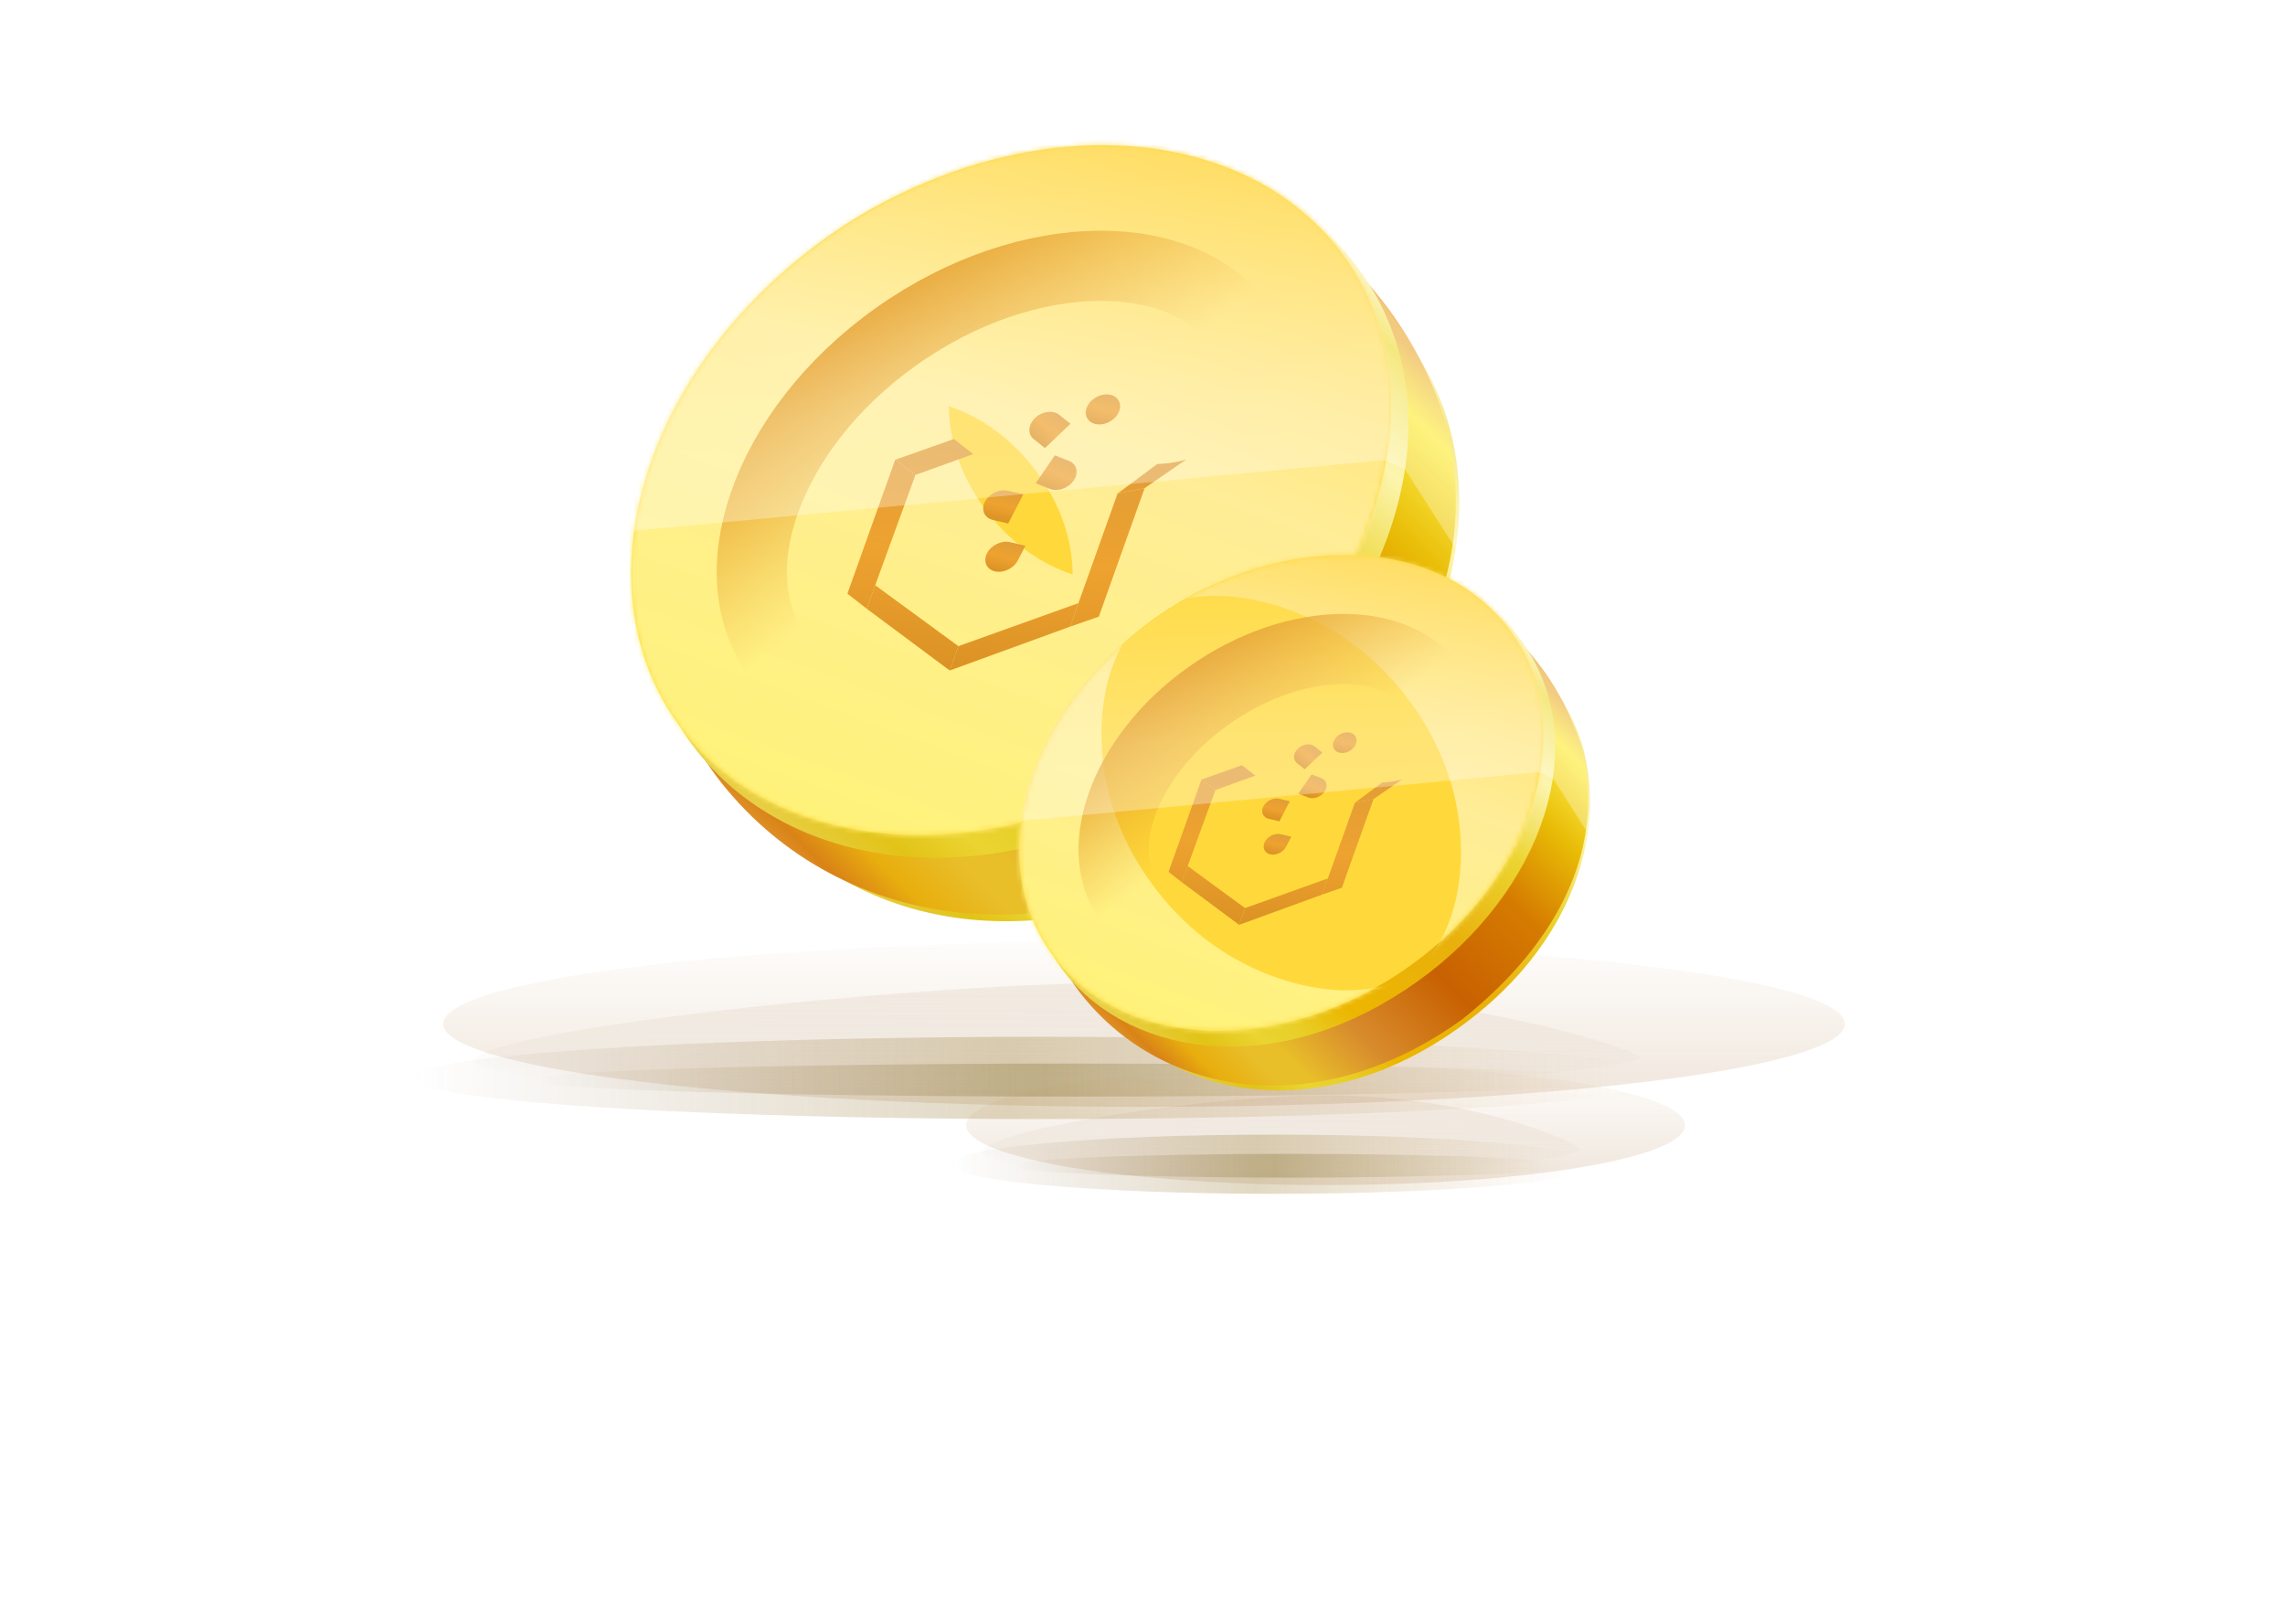 <svg width="467" height="332" viewBox="0 0 467 332" fill="none" xmlns="http://www.w3.org/2000/svg">
<g opacity="0.2" filter="url(#filter0_f_345_2129)">
<ellipse cx="233.809" cy="209.283" rx="143.244" ry="16.956" fill="url(#paint0_linear_345_2129)"/>
</g>
<g opacity="0.5" filter="url(#filter1_f_345_2129)">
<path d="M335.188 216.212C335.188 217.856 288.687 223.674 228.383 223.674C168.078 223.674 119.192 222.341 119.192 220.698C45.976 216.798 173.438 200.787 233.742 200.787C294.046 200.787 335.188 214.568 335.188 216.212Z" fill="url(#paint1_linear_345_2129)"/>
</g>
<g opacity="0.3" filter="url(#filter2_f_345_2129)">
<ellipse cx="213.062" cy="220.326" rx="129.062" ry="8.407" fill="url(#paint2_linear_345_2129)"/>
</g>
<g opacity="0.3" filter="url(#filter3_f_345_2129)">
<ellipse cx="219.817" cy="220.765" rx="111.447" ry="3.378" fill="url(#paint3_linear_345_2129)"/>
</g>
<g opacity="0.2" filter="url(#filter4_f_345_2129)">
<ellipse cx="270.929" cy="230.011" rx="73.451" ry="12.21" fill="url(#paint4_linear_345_2129)"/>
</g>
<g opacity="0.5" filter="url(#filter5_f_345_2129)">
<path d="M322.913 235.001C322.913 236.184 299.068 240.374 268.146 240.374C237.223 240.374 212.156 239.415 212.156 238.231C174.613 235.423 239.972 223.893 270.894 223.893C301.816 223.893 322.913 233.817 322.913 235.001Z" fill="url(#paint5_linear_345_2129)"/>
</g>
<g opacity="0.3" filter="url(#filter6_f_345_2129)">
<ellipse cx="260.291" cy="237.963" rx="66.18" ry="6.054" fill="url(#paint6_linear_345_2129)"/>
</g>
<g opacity="0.3" filter="url(#filter7_f_345_2129)">
<ellipse cx="263.755" cy="238.279" rx="57.147" ry="2.433" fill="url(#paint7_linear_345_2129)"/>
</g>
<path d="M275.058 79.802C289.349 99.226 282.414 133.535 249.624 156.857C217.324 179.831 182.973 175.025 168.404 155.223C153.299 134.693 159.122 97.809 190.524 75.475C221.933 53.135 259.957 59.277 275.058 79.802Z" stroke="url(#paint8_linear_345_2129)" stroke-width="32.264"/>
<path d="M279.635 57.959C309.282 92.503 301.625 134.272 260.382 167.182C217.917 197.968 171.853 190.541 147.64 160.261C123.428 129.981 132.308 79.648 169.91 52.903C207.512 26.159 257.329 27.64 279.635 57.959Z" fill="url(#paint9_linear_345_2129)"/>
<path d="M264.759 64.655C272.032 74.54 273.763 87.546 269.215 101.909C264.631 116.387 253.78 131.43 237.486 143.019C203.822 166.963 168.828 162.186 154.466 142.665C139.579 122.431 145.638 84.928 178.4 61.626C211.169 38.319 249.876 44.427 264.759 64.655Z" stroke="url(#paint10_linear_345_2129)" stroke-width="32.264"/>
<mask id="path-12-inside-1_345_2129" fill="white">
<ellipse cx="83.13" cy="63.89" rx="83.13" ry="63.89" transform="matrix(0.815 -0.58 0.593 0.805 100.976 96.957)"/>
</mask>
<ellipse cx="83.13" cy="63.89" rx="83.13" ry="63.89" transform="matrix(0.815 -0.58 0.593 0.805 100.976 96.957)" fill="#FFD93B"/>
<path d="M201.29 104.001C191.834 91.149 193.911 79.397 194.638 76.973C195.331 74.663 195.34 76.658 191.331 79.51L297.557 223.889C330.961 200.13 356.366 166.514 367.873 128.14C379.414 89.652 377.724 41.383 347.358 0.109L201.29 104.001ZM191.331 79.51C187.323 82.361 185.399 81.728 187.846 81.804C190.415 81.883 202.417 83.621 211.873 96.473L65.805 200.365C96.171 241.639 142.27 258.322 183.06 259.589C223.729 260.852 264.152 247.648 297.557 223.889L191.331 79.51ZM211.873 96.473C221.328 109.325 219.251 121.077 218.524 123.501C217.832 125.811 217.823 123.816 221.831 120.965L115.606 -23.415C82.201 0.344 56.797 33.96 45.29 72.334C33.749 110.822 35.438 159.091 65.805 200.365L211.873 96.473ZM221.831 120.965C225.84 118.113 227.764 118.746 225.316 118.67C222.748 118.59 210.745 116.852 201.29 104.001L347.358 0.109C316.991 -41.165 270.893 -57.848 230.103 -59.115C189.433 -60.378 149.01 -47.175 115.606 -23.415L221.831 120.965Z" fill="url(#paint11_linear_345_2129)" mask="url(#path-12-inside-1_345_2129)"/>
<path d="M253.767 66.704C259.619 74.659 260.744 85.68 256.609 97.762C252.481 109.825 243.244 122.317 229.611 132.013C215.978 141.71 201.021 146.426 188.076 146.506C175.111 146.587 164.817 142.088 158.964 134.133C153.111 126.178 151.987 115.157 156.122 103.075C160.25 91.011 169.487 78.52 183.12 68.823C196.753 59.127 211.71 54.41 224.655 54.33C237.62 54.25 247.914 58.749 253.767 66.704Z" stroke="url(#paint12_linear_345_2129)" stroke-width="14.34"/>
<g filter="url(#filter8_d_345_2129)">
<g filter="url(#filter9_d_345_2129)">
<path d="M228.399 95.88L233.936 94.778L229.253 107.909L224.57 121.04L218.696 123.09L220.412 118.278L228.399 95.88Z" fill="url(#paint13_linear_345_2129)"/>
<path d="M228.399 95.88L233.936 94.778L242.419 88.933C239.431 89.819 236.516 89.847 236.516 89.847L228.399 95.88Z" fill="url(#paint14_linear_345_2129)"/>
<path d="M218.696 123.09L220.412 118.278L195.871 127.071L194.096 132.048L218.696 123.09Z" fill="url(#paint15_linear_345_2129)"/>
</g>
<g filter="url(#filter10_d_345_2129)">
<path d="M187.093 92.077L182.952 88.975L173.19 116.349L177.153 119.435L178.869 114.624L187.093 92.077Z" fill="url(#paint16_linear_345_2129)"/>
<path d="M187.093 92.077L182.952 88.975L194.961 84.727L196.941 86.27L198.92 87.813L187.093 92.077Z" fill="url(#paint17_linear_345_2129)"/>
<path d="M177.153 119.435L178.869 114.624L195.871 127.07L194.096 132.047L177.153 119.435Z" fill="url(#paint18_linear_345_2129)"/>
</g>
<path d="M211.555 81.839C212.995 80.47 215.198 80.183 216.472 81.199L218.78 83.039L213.562 87.999L211.254 86.159C209.98 85.143 210.115 83.208 211.555 81.839Z" fill="url(#paint19_linear_345_2129)"/>
<path d="M215.585 89.487L218.487 90.633C220.089 91.266 220.513 93.058 219.433 94.633C218.354 96.209 216.177 96.974 214.575 96.341L211.673 95.195L215.585 89.487Z" fill="url(#paint20_linear_345_2129)"/>
<path d="M228.565 80.835C227.711 82.481 225.608 83.488 223.87 83.082C222.132 82.676 221.414 81.011 222.267 79.365C223.12 77.719 225.224 76.713 226.962 77.119C228.7 77.525 229.418 79.19 228.565 80.835Z" fill="url(#paint21_linear_345_2129)"/>
<path d="M201.302 98.964C202.155 97.318 204.258 96.312 205.996 96.718L209.145 97.453L206.053 103.416L202.904 102.681C201.166 102.275 200.448 100.61 201.302 98.964Z" fill="url(#paint22_linear_345_2129)"/>
<path d="M203.337 113.195C205.075 113.601 207.178 112.595 208.032 110.949L209.578 107.968L206.429 107.232C204.691 106.826 202.588 107.833 201.734 109.479C200.881 111.124 201.599 112.79 203.337 113.195Z" fill="url(#paint23_linear_345_2129)"/>
</g>
<g filter="url(#filter11_f_345_2129)">
<path d="M287.183 95.97L297.685 112.425C300.938 93.623 293.824 78.574 291.028 74.4C288.815 70.321 284.71 64.593 279.875 58.307C267.043 38.582 239.993 20.99 197.945 34.127C147.934 51.037 131.357 90.886 129.579 108.483L282.908 94.043L287.183 95.97Z" fill="url(#paint24_linear_345_2129)" fill-opacity="0.3"/>
</g>
<path d="M304.989 150.913C312.516 161.144 310.002 181.865 288.563 197.114C267.613 212.015 247.406 207.727 239.601 197.118C231.26 185.781 233.691 163.322 253.742 149.06C273.801 134.793 296.651 139.581 304.989 150.913Z" stroke="url(#paint25_linear_345_2129)" stroke-width="32.264"/>
<path d="M312.226 132.948C332.67 156.769 327.39 185.573 298.949 208.267C269.665 229.498 237.899 224.376 221.202 203.495C204.506 182.614 210.629 147.904 236.56 129.461C262.49 111.018 296.843 112.04 312.226 132.948Z" fill="url(#paint26_linear_345_2129)"/>
<path d="M297.886 140.468C301.777 145.757 302.988 153.021 300.223 161.755C297.421 170.603 290.655 180.13 280.192 187.571C258.189 203.221 237.588 198.787 229.99 188.459C221.866 177.418 224.281 154.518 245.382 139.51C266.489 124.498 289.767 129.432 297.886 140.468Z" stroke="url(#paint27_linear_345_2129)" stroke-width="32.264"/>
<mask id="path-26-inside-2_345_2129" fill="white">
<ellipse cx="57.326" cy="44.059" rx="57.326" ry="44.059" transform="matrix(0.815 -0.58 0.593 0.805 189.023 159.84)"/>
</mask>
<ellipse cx="57.326" cy="44.059" rx="57.326" ry="44.059" transform="matrix(0.815 -0.58 0.593 0.805 189.023 159.84)" fill="#FFD93B"/>
<path d="M235.529 180.822C222.828 163.559 224.321 146.139 226.726 138.119C229.097 130.212 233.047 126.68 234.845 125.401L341.071 269.781C368.669 250.152 390.132 222.062 399.96 189.285C409.823 156.395 408.718 113.793 381.597 76.93L235.529 180.822ZM234.845 125.401C236.643 124.122 241.291 121.538 249.671 121.798C258.172 122.062 275.466 126.12 288.167 143.383L142.099 247.275C169.22 284.137 210.027 298.501 244.885 299.584C279.622 300.663 313.473 289.41 341.071 269.781L234.845 125.401ZM288.167 143.383C300.868 160.646 299.375 178.066 296.97 186.086C294.599 193.993 290.649 197.525 288.851 198.804L182.625 54.424C155.027 74.053 133.564 102.143 123.736 134.92C113.873 167.81 114.978 210.412 142.099 247.275L288.167 143.383ZM288.851 198.804C287.053 200.083 282.404 202.667 274.025 202.407C265.524 202.143 248.23 198.085 235.529 180.822L381.597 76.93C354.476 40.068 313.669 25.704 278.811 24.621C244.074 23.542 210.223 34.795 182.625 54.424L288.851 198.804Z" fill="url(#paint28_linear_345_2129)" mask="url(#path-26-inside-2_345_2129)"/>
<path d="M292.573 140.268C296.069 145.02 296.91 151.825 294.221 159.681C291.539 167.518 285.479 175.772 276.41 182.223C267.341 188.673 257.471 191.749 249.061 191.801C240.631 191.853 234.321 188.939 230.825 184.187C227.329 179.435 226.488 172.63 229.177 164.774C231.859 156.937 237.919 148.683 246.988 142.232C256.057 135.782 265.927 132.706 274.337 132.654C282.767 132.602 289.077 135.516 292.573 140.268Z" stroke="url(#paint29_linear_345_2129)" stroke-width="14.34"/>
<g filter="url(#filter12_d_345_2129)">
<g filter="url(#filter13_d_345_2129)">
<path d="M276.893 159.098L280.711 158.338L277.482 167.393L274.252 176.448L270.201 177.862L271.385 174.544L276.893 159.098Z" fill="url(#paint30_linear_345_2129)"/>
<path d="M276.893 159.098L280.711 158.338L286.561 154.307C284.5 154.918 282.49 154.938 282.49 154.938L276.893 159.098Z" fill="url(#paint31_linear_345_2129)"/>
<path d="M270.201 177.862L271.385 174.544L254.462 180.607L253.238 184.04L270.201 177.862Z" fill="url(#paint32_linear_345_2129)"/>
</g>
<g filter="url(#filter14_d_345_2129)">
<path d="M248.408 156.475L245.553 154.336L238.821 173.213L241.553 175.341L242.737 172.023L248.408 156.475Z" fill="url(#paint33_linear_345_2129)"/>
<path d="M248.408 156.475L245.553 154.336L253.834 151.407L255.199 152.471L256.564 153.535L248.408 156.475Z" fill="url(#paint34_linear_345_2129)"/>
<path d="M241.553 175.341L242.737 172.023L254.462 180.607L253.238 184.039L241.553 175.341Z" fill="url(#paint35_linear_345_2129)"/>
</g>
<path d="M265.277 149.415C266.27 148.471 267.789 148.274 268.668 148.974L270.26 150.243L266.662 153.663L265.07 152.394C264.191 151.694 264.284 150.359 265.277 149.415Z" fill="url(#paint36_linear_345_2129)"/>
<path d="M268.056 154.689L270.058 155.48C271.162 155.916 271.455 157.152 270.71 158.238C269.965 159.325 268.465 159.852 267.36 159.416L265.358 158.626L268.056 154.689Z" fill="url(#paint37_linear_345_2129)"/>
<path d="M277.007 148.723C276.418 149.858 274.968 150.552 273.769 150.272C272.571 149.992 272.075 148.844 272.664 147.709C273.252 146.574 274.703 145.88 275.901 146.16C277.1 146.44 277.595 147.588 277.007 148.723Z" fill="url(#paint38_linear_345_2129)"/>
<path d="M258.207 161.225C258.795 160.09 260.246 159.396 261.444 159.676L263.616 160.183L261.483 164.295L259.312 163.788C258.113 163.508 257.618 162.36 258.207 161.225Z" fill="url(#paint39_linear_345_2129)"/>
<path d="M259.61 171.039C260.809 171.319 262.259 170.625 262.847 169.49L263.914 167.433L261.742 166.926C260.544 166.647 259.093 167.341 258.505 168.475C257.916 169.61 258.411 170.759 259.61 171.039Z" fill="url(#paint40_linear_345_2129)"/>
</g>
<g filter="url(#filter15_f_345_2129)">
<path d="M317.431 159.16L324.673 170.507C326.917 157.542 322.011 147.164 320.083 144.285C318.557 141.473 315.726 137.522 312.392 133.188C303.543 119.586 284.889 107.454 255.893 116.513C221.406 128.175 209.974 155.654 208.748 167.789L314.483 157.831L317.431 159.16Z" fill="url(#paint41_linear_345_2129)" fill-opacity="0.3"/>
</g>
<defs>
<filter id="filter0_f_345_2129" x="0.942" y="102.704" width="465.735" height="213.158" filterUnits="userSpaceOnUse" color-interpolation-filters="sRGB">
<feFlood flood-opacity="0" result="BackgroundImageFix"/>
<feBlend mode="normal" in="SourceGraphic" in2="BackgroundImageFix" result="shape"/>
<feGaussianBlur stdDeviation="44.812" result="effect1_foregroundBlur_345_2129"/>
</filter>
<filter id="filter1_f_345_2129" x="43.358" y="147.013" width="345.604" height="130.435" filterUnits="userSpaceOnUse" color-interpolation-filters="sRGB">
<feFlood flood-opacity="0" result="BackgroundImageFix"/>
<feBlend mode="normal" in="SourceGraphic" in2="BackgroundImageFix" result="shape"/>
<feGaussianBlur stdDeviation="26.887" result="effect1_foregroundBlur_345_2129"/>
</filter>
<filter id="filter2_f_345_2129" x="66.075" y="193.994" width="293.974" height="52.664" filterUnits="userSpaceOnUse" color-interpolation-filters="sRGB">
<feFlood flood-opacity="0" result="BackgroundImageFix"/>
<feBlend mode="normal" in="SourceGraphic" in2="BackgroundImageFix" result="shape"/>
<feGaussianBlur stdDeviation="8.962" result="effect1_foregroundBlur_345_2129"/>
</filter>
<filter id="filter3_f_345_2129" x="97.615" y="206.632" width="244.404" height="28.265" filterUnits="userSpaceOnUse" color-interpolation-filters="sRGB">
<feFlood flood-opacity="0" result="BackgroundImageFix"/>
<feBlend mode="normal" in="SourceGraphic" in2="BackgroundImageFix" result="shape"/>
<feGaussianBlur stdDeviation="5.377" result="effect1_foregroundBlur_345_2129"/>
</filter>
<filter id="filter4_f_345_2129" x="107.854" y="128.178" width="326.15" height="203.666" filterUnits="userSpaceOnUse" color-interpolation-filters="sRGB">
<feFlood flood-opacity="0" result="BackgroundImageFix"/>
<feBlend mode="normal" in="SourceGraphic" in2="BackgroundImageFix" result="shape"/>
<feGaussianBlur stdDeviation="44.812" result="effect1_foregroundBlur_345_2129"/>
</filter>
<filter id="filter5_f_345_2129" x="147.07" y="170.119" width="229.616" height="124.029" filterUnits="userSpaceOnUse" color-interpolation-filters="sRGB">
<feFlood flood-opacity="0" result="BackgroundImageFix"/>
<feBlend mode="normal" in="SourceGraphic" in2="BackgroundImageFix" result="shape"/>
<feGaussianBlur stdDeviation="26.887" result="effect1_foregroundBlur_345_2129"/>
</filter>
<filter id="filter6_f_345_2129" x="176.187" y="213.984" width="168.208" height="47.958" filterUnits="userSpaceOnUse" color-interpolation-filters="sRGB">
<feFlood flood-opacity="0" result="BackgroundImageFix"/>
<feBlend mode="normal" in="SourceGraphic" in2="BackgroundImageFix" result="shape"/>
<feGaussianBlur stdDeviation="8.962" result="effect1_foregroundBlur_345_2129"/>
</filter>
<filter id="filter7_f_345_2129" x="195.853" y="225.092" width="135.804" height="26.375" filterUnits="userSpaceOnUse" color-interpolation-filters="sRGB">
<feFlood flood-opacity="0" result="BackgroundImageFix"/>
<feBlend mode="normal" in="SourceGraphic" in2="BackgroundImageFix" result="shape"/>
<feGaussianBlur stdDeviation="5.377" result="effect1_foregroundBlur_345_2129"/>
</filter>
<filter id="filter8_d_345_2129" x="173.19" y="77.029" width="69.228" height="58.605" filterUnits="userSpaceOnUse" color-interpolation-filters="sRGB">
<feFlood flood-opacity="0" result="BackgroundImageFix"/>
<feColorMatrix in="SourceAlpha" type="matrix" values="0 0 0 0 0 0 0 0 0 0 0 0 0 0 0 0 0 0 127 0" result="hardAlpha"/>
<feOffset dy="3.585"/>
<feComposite in2="hardAlpha" operator="out"/>
<feColorMatrix type="matrix" values="0 0 0 0 1 0 0 0 0 0.938 0 0 0 0 0.379 0 0 0 1 0"/>
<feBlend mode="normal" in2="BackgroundImageFix" result="effect1_dropShadow_345_2129"/>
<feBlend mode="normal" in="SourceGraphic" in2="effect1_dropShadow_345_2129" result="shape"/>
</filter>
<filter id="filter9_d_345_2129" x="192.682" y="88.933" width="51.15" height="45.943" filterUnits="userSpaceOnUse" color-interpolation-filters="sRGB">
<feFlood flood-opacity="0" result="BackgroundImageFix"/>
<feColorMatrix in="SourceAlpha" type="matrix" values="0 0 0 0 0 0 0 0 0 0 0 0 0 0 0 0 0 0 127 0" result="hardAlpha"/>
<feOffset dy="1.414"/>
<feGaussianBlur stdDeviation="0.707"/>
<feComposite in2="hardAlpha" operator="out"/>
<feColorMatrix type="matrix" values="0 0 0 0 0 0 0 0 0 0 0 0 0 0 0 0 0 0 0.1 0"/>
<feBlend mode="normal" in2="BackgroundImageFix" result="effect1_dropShadow_345_2129"/>
<feBlend mode="normal" in="SourceGraphic" in2="effect1_dropShadow_345_2129" result="shape"/>
</filter>
<filter id="filter10_d_345_2129" x="171.776" y="84.727" width="28.559" height="50.149" filterUnits="userSpaceOnUse" color-interpolation-filters="sRGB">
<feFlood flood-opacity="0" result="BackgroundImageFix"/>
<feColorMatrix in="SourceAlpha" type="matrix" values="0 0 0 0 0 0 0 0 0 0 0 0 0 0 0 0 0 0 127 0" result="hardAlpha"/>
<feOffset dy="1.414"/>
<feGaussianBlur stdDeviation="0.707"/>
<feComposite in2="hardAlpha" operator="out"/>
<feColorMatrix type="matrix" values="0 0 0 0 0 0 0 0 0 0 0 0 0 0 0 0 0 0 0.1 0"/>
<feBlend mode="normal" in2="BackgroundImageFix" result="effect1_dropShadow_345_2129"/>
<feBlend mode="normal" in="SourceGraphic" in2="effect1_dropShadow_345_2129" result="shape"/>
</filter>
<filter id="filter11_f_345_2129" x="123.579" y="23.583" width="180.94" height="94.842" filterUnits="userSpaceOnUse" color-interpolation-filters="sRGB">
<feFlood flood-opacity="0" result="BackgroundImageFix"/>
<feBlend mode="normal" in="SourceGraphic" in2="BackgroundImageFix" result="shape"/>
<feGaussianBlur stdDeviation="3" result="effect1_foregroundBlur_345_2129"/>
</filter>
<filter id="filter12_d_345_2129" x="238.821" y="146.098" width="47.74" height="41.526" filterUnits="userSpaceOnUse" color-interpolation-filters="sRGB">
<feFlood flood-opacity="0" result="BackgroundImageFix"/>
<feColorMatrix in="SourceAlpha" type="matrix" values="0 0 0 0 0 0 0 0 0 0 0 0 0 0 0 0 0 0 127 0" result="hardAlpha"/>
<feOffset dy="3.585"/>
<feComposite in2="hardAlpha" operator="out"/>
<feColorMatrix type="matrix" values="0 0 0 0 1 0 0 0 0 0.938 0 0 0 0 0.379 0 0 0 1 0"/>
<feBlend mode="normal" in2="BackgroundImageFix" result="effect1_dropShadow_345_2129"/>
<feBlend mode="normal" in="SourceGraphic" in2="effect1_dropShadow_345_2129" result="shape"/>
</filter>
<filter id="filter13_d_345_2129" x="251.824" y="154.307" width="36.151" height="32.56" filterUnits="userSpaceOnUse" color-interpolation-filters="sRGB">
<feFlood flood-opacity="0" result="BackgroundImageFix"/>
<feColorMatrix in="SourceAlpha" type="matrix" values="0 0 0 0 0 0 0 0 0 0 0 0 0 0 0 0 0 0 127 0" result="hardAlpha"/>
<feOffset dy="1.414"/>
<feGaussianBlur stdDeviation="0.707"/>
<feComposite in2="hardAlpha" operator="out"/>
<feColorMatrix type="matrix" values="0 0 0 0 0 0 0 0 0 0 0 0 0 0 0 0 0 0 0.1 0"/>
<feBlend mode="normal" in2="BackgroundImageFix" result="effect1_dropShadow_345_2129"/>
<feBlend mode="normal" in="SourceGraphic" in2="effect1_dropShadow_345_2129" result="shape"/>
</filter>
<filter id="filter14_d_345_2129" x="237.407" y="151.407" width="20.571" height="35.46" filterUnits="userSpaceOnUse" color-interpolation-filters="sRGB">
<feFlood flood-opacity="0" result="BackgroundImageFix"/>
<feColorMatrix in="SourceAlpha" type="matrix" values="0 0 0 0 0 0 0 0 0 0 0 0 0 0 0 0 0 0 127 0" result="hardAlpha"/>
<feOffset dy="1.414"/>
<feGaussianBlur stdDeviation="0.707"/>
<feComposite in2="hardAlpha" operator="out"/>
<feColorMatrix type="matrix" values="0 0 0 0 0 0 0 0 0 0 0 0 0 0 0 0 0 0 0.1 0"/>
<feBlend mode="normal" in2="BackgroundImageFix" result="effect1_dropShadow_345_2129"/>
<feBlend mode="normal" in="SourceGraphic" in2="effect1_dropShadow_345_2129" result="shape"/>
</filter>
<filter id="filter15_f_345_2129" x="202.748" y="107.38" width="128.501" height="69.127" filterUnits="userSpaceOnUse" color-interpolation-filters="sRGB">
<feFlood flood-opacity="0" result="BackgroundImageFix"/>
<feBlend mode="normal" in="SourceGraphic" in2="BackgroundImageFix" result="shape"/>
<feGaussianBlur stdDeviation="3" result="effect1_foregroundBlur_345_2129"/>
</filter>
<linearGradient id="paint0_linear_345_2129" x1="233.809" y1="188.162" x2="233.809" y2="226.238" gradientUnits="userSpaceOnUse">
<stop stop-color="#CB9355" stop-opacity="0"/>
<stop offset="1" stop-color="#AC7D4B"/>
</linearGradient>
<linearGradient id="paint1_linear_345_2129" x1="233.088" y1="196.007" x2="232.909" y2="223.703" gradientUnits="userSpaceOnUse">
<stop stop-color="#AC7D4B" stop-opacity="0.27"/>
<stop offset="0.919" stop-color="#81674C" stop-opacity="0"/>
</linearGradient>
<linearGradient id="paint2_linear_345_2129" x1="331.394" y1="228.733" x2="84" y2="228.732" gradientUnits="userSpaceOnUse">
<stop stop-color="#CB9355" stop-opacity="0"/>
<stop offset="0.507" stop-color="#9E8137"/>
<stop offset="1" stop-color="#856139" stop-opacity="0"/>
</linearGradient>
<linearGradient id="paint3_linear_345_2129" x1="321.998" y1="224.143" x2="108.37" y2="224.14" gradientUnits="userSpaceOnUse">
<stop stop-color="#95813A" stop-opacity="0"/>
<stop offset="0.507" stop-color="#7D6922"/>
<stop offset="1" stop-color="#856139" stop-opacity="0"/>
</linearGradient>
<linearGradient id="paint4_linear_345_2129" x1="270.929" y1="214.802" x2="270.929" y2="242.221" gradientUnits="userSpaceOnUse">
<stop stop-color="#CB9355" stop-opacity="0"/>
<stop offset="1" stop-color="#AC7D4B"/>
</linearGradient>
<linearGradient id="paint5_linear_345_2129" x1="270.558" y1="220.451" x2="270.378" y2="240.394" gradientUnits="userSpaceOnUse">
<stop stop-color="#AC7D4B" stop-opacity="0.27"/>
<stop offset="0.919" stop-color="#81674C" stop-opacity="0"/>
</linearGradient>
<linearGradient id="paint6_linear_345_2129" x1="320.968" y1="244.017" x2="194.111" y2="244.017" gradientUnits="userSpaceOnUse">
<stop stop-color="#CB9355" stop-opacity="0"/>
<stop offset="0.507" stop-color="#9E8137"/>
<stop offset="1" stop-color="#856139" stop-opacity="0"/>
</linearGradient>
<linearGradient id="paint7_linear_345_2129" x1="316.15" y1="240.712" x2="206.608" y2="240.711" gradientUnits="userSpaceOnUse">
<stop stop-color="#95813A" stop-opacity="0"/>
<stop offset="0.507" stop-color="#7D6922"/>
<stop offset="1" stop-color="#856139" stop-opacity="0"/>
</linearGradient>
<linearGradient id="paint8_linear_345_2129" x1="284.066" y1="64.752" x2="176.311" y2="187.952" gradientUnits="userSpaceOnUse">
<stop stop-color="#FDF8CE"/>
<stop offset="0.055" stop-color="#F2E158"/>
<stop offset="0.171" stop-color="#FCF5AF"/>
<stop offset="0.309" stop-color="#ECD42F"/>
<stop offset="0.491" stop-color="#E9B00C"/>
<stop offset="0.704" stop-color="#ECB600"/>
<stop offset="0.789" stop-color="#E8CF29"/>
<stop offset="0.843" stop-color="#EBD431"/>
<stop offset="0.909" stop-color="#E2C317"/>
<stop offset="1" stop-color="#E9D14F"/>
</linearGradient>
<linearGradient id="paint9_linear_345_2129" x1="282.179" y1="65.542" x2="162.839" y2="188.111" gradientUnits="userSpaceOnUse">
<stop stop-color="#EEBB5C"/>
<stop offset="0.055" stop-color="#FDEE48"/>
<stop offset="0.171" stop-color="#E8BB06"/>
<stop offset="0.309" stop-color="#D57B01"/>
<stop offset="0.491" stop-color="#C86101"/>
<stop offset="0.661" stop-color="#D88C2D"/>
<stop offset="0.772" stop-color="#E8BE29"/>
<stop offset="0.815" stop-color="#E8BE29"/>
<stop offset="0.882" stop-color="#E8AE0E"/>
<stop offset="0.93" stop-color="#D98317"/>
<stop offset="1" stop-color="#EBAE4E"/>
</linearGradient>
<linearGradient id="paint10_linear_345_2129" x1="273.767" y1="49.605" x2="163.942" y2="176.642" gradientUnits="userSpaceOnUse">
<stop stop-color="#FDF8CE"/>
<stop offset="0.055" stop-color="#F2E158"/>
<stop offset="0.171" stop-color="#FCF5AF"/>
<stop offset="0.309" stop-color="#ECD42F"/>
<stop offset="0.491" stop-color="#E9B00C"/>
<stop offset="0.704" stop-color="#ECB600"/>
<stop offset="0.789" stop-color="#E8CF29"/>
<stop offset="0.843" stop-color="#EBD431"/>
<stop offset="0.909" stop-color="#E2C317"/>
<stop offset="1" stop-color="#E9D14F"/>
</linearGradient>
<linearGradient id="paint11_linear_345_2129" x1="238.121" y1="28.756" x2="185.262" y2="172.495" gradientUnits="userSpaceOnUse">
<stop stop-color="#FFDC5E"/>
<stop offset="0.417" stop-color="#FFED97"/>
<stop offset="1" stop-color="#FFF27B"/>
</linearGradient>
<linearGradient id="paint12_linear_345_2129" x1="179.59" y1="60.166" x2="236.956" y2="137.448" gradientUnits="userSpaceOnUse">
<stop stop-color="#E4991A"/>
<stop offset="0.475" stop-color="#EAAA2E" stop-opacity="0"/>
<stop offset="1" stop-color="#FFF27B" stop-opacity="0"/>
</linearGradient>
<linearGradient id="paint13_linear_345_2129" x1="226.446" y1="87.528" x2="222.312" y2="134.53" gradientUnits="userSpaceOnUse">
<stop stop-color="#E19D37"/>
<stop offset="0.495" stop-color="#EEA230"/>
<stop offset="1" stop-color="#DB9224"/>
</linearGradient>
<linearGradient id="paint14_linear_345_2129" x1="226.446" y1="87.528" x2="222.312" y2="134.53" gradientUnits="userSpaceOnUse">
<stop stop-color="#E19D37"/>
<stop offset="0.495" stop-color="#EEA230"/>
<stop offset="1" stop-color="#DB9224"/>
</linearGradient>
<linearGradient id="paint15_linear_345_2129" x1="226.446" y1="87.528" x2="222.312" y2="134.53" gradientUnits="userSpaceOnUse">
<stop stop-color="#E19D37"/>
<stop offset="0.495" stop-color="#EEA230"/>
<stop offset="1" stop-color="#DB9224"/>
</linearGradient>
<linearGradient id="paint16_linear_345_2129" x1="197.636" y1="84.962" x2="193.498" y2="131.995" gradientUnits="userSpaceOnUse">
<stop stop-color="#E19D37"/>
<stop offset="0.495" stop-color="#EEA230"/>
<stop offset="1" stop-color="#DB9224"/>
</linearGradient>
<linearGradient id="paint17_linear_345_2129" x1="197.636" y1="84.962" x2="193.498" y2="131.995" gradientUnits="userSpaceOnUse">
<stop stop-color="#E19D37"/>
<stop offset="0.495" stop-color="#EEA230"/>
<stop offset="1" stop-color="#DB9224"/>
</linearGradient>
<linearGradient id="paint18_linear_345_2129" x1="197.636" y1="84.962" x2="193.498" y2="131.995" gradientUnits="userSpaceOnUse">
<stop stop-color="#E19D37"/>
<stop offset="0.495" stop-color="#EEA230"/>
<stop offset="1" stop-color="#DB9224"/>
</linearGradient>
<linearGradient id="paint19_linear_345_2129" x1="216.472" y1="81.199" x2="212.026" y2="86.775" gradientUnits="userSpaceOnUse">
<stop stop-color="#E19D37"/>
<stop offset="0.495" stop-color="#EEA230"/>
<stop offset="1" stop-color="#DB9224"/>
</linearGradient>
<linearGradient id="paint20_linear_345_2129" x1="218.487" y1="90.633" x2="216.009" y2="96.908" gradientUnits="userSpaceOnUse">
<stop stop-color="#E19D37"/>
<stop offset="0.495" stop-color="#EEA230"/>
<stop offset="1" stop-color="#DB9224"/>
</linearGradient>
<linearGradient id="paint21_linear_345_2129" x1="226.962" y1="77.119" x2="225.481" y2="83.458" gradientUnits="userSpaceOnUse">
<stop stop-color="#E19D37"/>
<stop offset="0.495" stop-color="#EEA230"/>
<stop offset="1" stop-color="#DB9224"/>
</linearGradient>
<linearGradient id="paint22_linear_345_2129" x1="205.996" y1="96.718" x2="204.516" y2="103.057" gradientUnits="userSpaceOnUse">
<stop stop-color="#E19D37"/>
<stop offset="0.495" stop-color="#EEA230"/>
<stop offset="1" stop-color="#DB9224"/>
</linearGradient>
<linearGradient id="paint23_linear_345_2129" x1="206.429" y1="107.232" x2="204.949" y2="113.572" gradientUnits="userSpaceOnUse">
<stop stop-color="#E19D37"/>
<stop offset="0.495" stop-color="#EEA230"/>
<stop offset="1" stop-color="#DB9224"/>
</linearGradient>
<linearGradient id="paint24_linear_345_2129" x1="185.453" y1="102.003" x2="183.287" y2="23.442" gradientUnits="userSpaceOnUse">
<stop stop-color="white"/>
<stop offset="0.106" stop-color="white"/>
<stop offset="0.217" stop-color="white" stop-opacity="0.961"/>
<stop offset="1" stop-color="white" stop-opacity="0"/>
</linearGradient>
<linearGradient id="paint25_linear_345_2129" x1="315.281" y1="137.632" x2="240.974" y2="222.591" gradientUnits="userSpaceOnUse">
<stop stop-color="#FDF8CE"/>
<stop offset="0.055" stop-color="#F2E158"/>
<stop offset="0.171" stop-color="#FCF5AF"/>
<stop offset="0.309" stop-color="#ECD42F"/>
<stop offset="0.491" stop-color="#E9B00C"/>
<stop offset="0.704" stop-color="#ECB600"/>
<stop offset="0.789" stop-color="#E8CF29"/>
<stop offset="0.843" stop-color="#EBD431"/>
<stop offset="0.909" stop-color="#E2C317"/>
<stop offset="1" stop-color="#E9D14F"/>
</linearGradient>
<linearGradient id="paint26_linear_345_2129" x1="313.98" y1="138.177" x2="231.684" y2="222.7" gradientUnits="userSpaceOnUse">
<stop stop-color="#EEBB5C"/>
<stop offset="0.055" stop-color="#FDEE48"/>
<stop offset="0.171" stop-color="#E8BB06"/>
<stop offset="0.309" stop-color="#D57B01"/>
<stop offset="0.491" stop-color="#C86101"/>
<stop offset="0.661" stop-color="#D88C2D"/>
<stop offset="0.772" stop-color="#E8BE29"/>
<stop offset="0.815" stop-color="#E8BE29"/>
<stop offset="0.882" stop-color="#E8AE0E"/>
<stop offset="0.93" stop-color="#D98317"/>
<stop offset="1" stop-color="#EBAE4E"/>
</linearGradient>
<linearGradient id="paint27_linear_345_2129" x1="308.179" y1="127.187" x2="232.444" y2="214.791" gradientUnits="userSpaceOnUse">
<stop stop-color="#FDF8CE"/>
<stop offset="0.055" stop-color="#F2E158"/>
<stop offset="0.171" stop-color="#FCF5AF"/>
<stop offset="0.309" stop-color="#ECD42F"/>
<stop offset="0.491" stop-color="#E9B00C"/>
<stop offset="0.704" stop-color="#ECB600"/>
<stop offset="0.789" stop-color="#E8CF29"/>
<stop offset="0.843" stop-color="#EBD431"/>
<stop offset="0.909" stop-color="#E2C317"/>
<stop offset="1" stop-color="#E9D14F"/>
</linearGradient>
<linearGradient id="paint28_linear_345_2129" x1="283.598" y1="112.809" x2="247.146" y2="211.932" gradientUnits="userSpaceOnUse">
<stop stop-color="#FFDC5E"/>
<stop offset="0.417" stop-color="#FFED97"/>
<stop offset="1" stop-color="#FFF27B"/>
</linearGradient>
<linearGradient id="paint29_linear_345_2129" x1="243.235" y1="134.47" x2="282.794" y2="187.763" gradientUnits="userSpaceOnUse">
<stop stop-color="#E4991A"/>
<stop offset="0.475" stop-color="#EAAA2E" stop-opacity="0"/>
<stop offset="1" stop-color="#FFF27B" stop-opacity="0"/>
</linearGradient>
<linearGradient id="paint30_linear_345_2129" x1="275.546" y1="153.339" x2="272.695" y2="185.751" gradientUnits="userSpaceOnUse">
<stop stop-color="#E19D37"/>
<stop offset="0.495" stop-color="#EEA230"/>
<stop offset="1" stop-color="#DB9224"/>
</linearGradient>
<linearGradient id="paint31_linear_345_2129" x1="275.546" y1="153.339" x2="272.695" y2="185.751" gradientUnits="userSpaceOnUse">
<stop stop-color="#E19D37"/>
<stop offset="0.495" stop-color="#EEA230"/>
<stop offset="1" stop-color="#DB9224"/>
</linearGradient>
<linearGradient id="paint32_linear_345_2129" x1="275.546" y1="153.339" x2="272.695" y2="185.751" gradientUnits="userSpaceOnUse">
<stop stop-color="#E19D37"/>
<stop offset="0.495" stop-color="#EEA230"/>
<stop offset="1" stop-color="#DB9224"/>
</linearGradient>
<linearGradient id="paint33_linear_345_2129" x1="255.678" y1="151.569" x2="252.825" y2="184.002" gradientUnits="userSpaceOnUse">
<stop stop-color="#E19D37"/>
<stop offset="0.495" stop-color="#EEA230"/>
<stop offset="1" stop-color="#DB9224"/>
</linearGradient>
<linearGradient id="paint34_linear_345_2129" x1="255.678" y1="151.569" x2="252.825" y2="184.002" gradientUnits="userSpaceOnUse">
<stop stop-color="#E19D37"/>
<stop offset="0.495" stop-color="#EEA230"/>
<stop offset="1" stop-color="#DB9224"/>
</linearGradient>
<linearGradient id="paint35_linear_345_2129" x1="255.678" y1="151.569" x2="252.825" y2="184.002" gradientUnits="userSpaceOnUse">
<stop stop-color="#E19D37"/>
<stop offset="0.495" stop-color="#EEA230"/>
<stop offset="1" stop-color="#DB9224"/>
</linearGradient>
<linearGradient id="paint36_linear_345_2129" x1="268.668" y1="148.974" x2="265.602" y2="152.819" gradientUnits="userSpaceOnUse">
<stop stop-color="#E19D37"/>
<stop offset="0.495" stop-color="#EEA230"/>
<stop offset="1" stop-color="#DB9224"/>
</linearGradient>
<linearGradient id="paint37_linear_345_2129" x1="270.058" y1="155.48" x2="268.349" y2="159.807" gradientUnits="userSpaceOnUse">
<stop stop-color="#E19D37"/>
<stop offset="0.495" stop-color="#EEA230"/>
<stop offset="1" stop-color="#DB9224"/>
</linearGradient>
<linearGradient id="paint38_linear_345_2129" x1="275.901" y1="146.16" x2="274.88" y2="150.532" gradientUnits="userSpaceOnUse">
<stop stop-color="#E19D37"/>
<stop offset="0.495" stop-color="#EEA230"/>
<stop offset="1" stop-color="#DB9224"/>
</linearGradient>
<linearGradient id="paint39_linear_345_2129" x1="261.444" y1="159.676" x2="260.423" y2="164.048" gradientUnits="userSpaceOnUse">
<stop stop-color="#E19D37"/>
<stop offset="0.495" stop-color="#EEA230"/>
<stop offset="1" stop-color="#DB9224"/>
</linearGradient>
<linearGradient id="paint40_linear_345_2129" x1="261.742" y1="166.926" x2="260.721" y2="171.298" gradientUnits="userSpaceOnUse">
<stop stop-color="#E19D37"/>
<stop offset="0.495" stop-color="#EEA230"/>
<stop offset="1" stop-color="#DB9224"/>
</linearGradient>
<linearGradient id="paint41_linear_345_2129" x1="247.278" y1="163.32" x2="245.785" y2="109.145" gradientUnits="userSpaceOnUse">
<stop stop-color="white"/>
<stop offset="0.106" stop-color="white"/>
<stop offset="0.217" stop-color="white" stop-opacity="0.961"/>
<stop offset="1" stop-color="white" stop-opacity="0"/>
</linearGradient>
</defs>
</svg>
